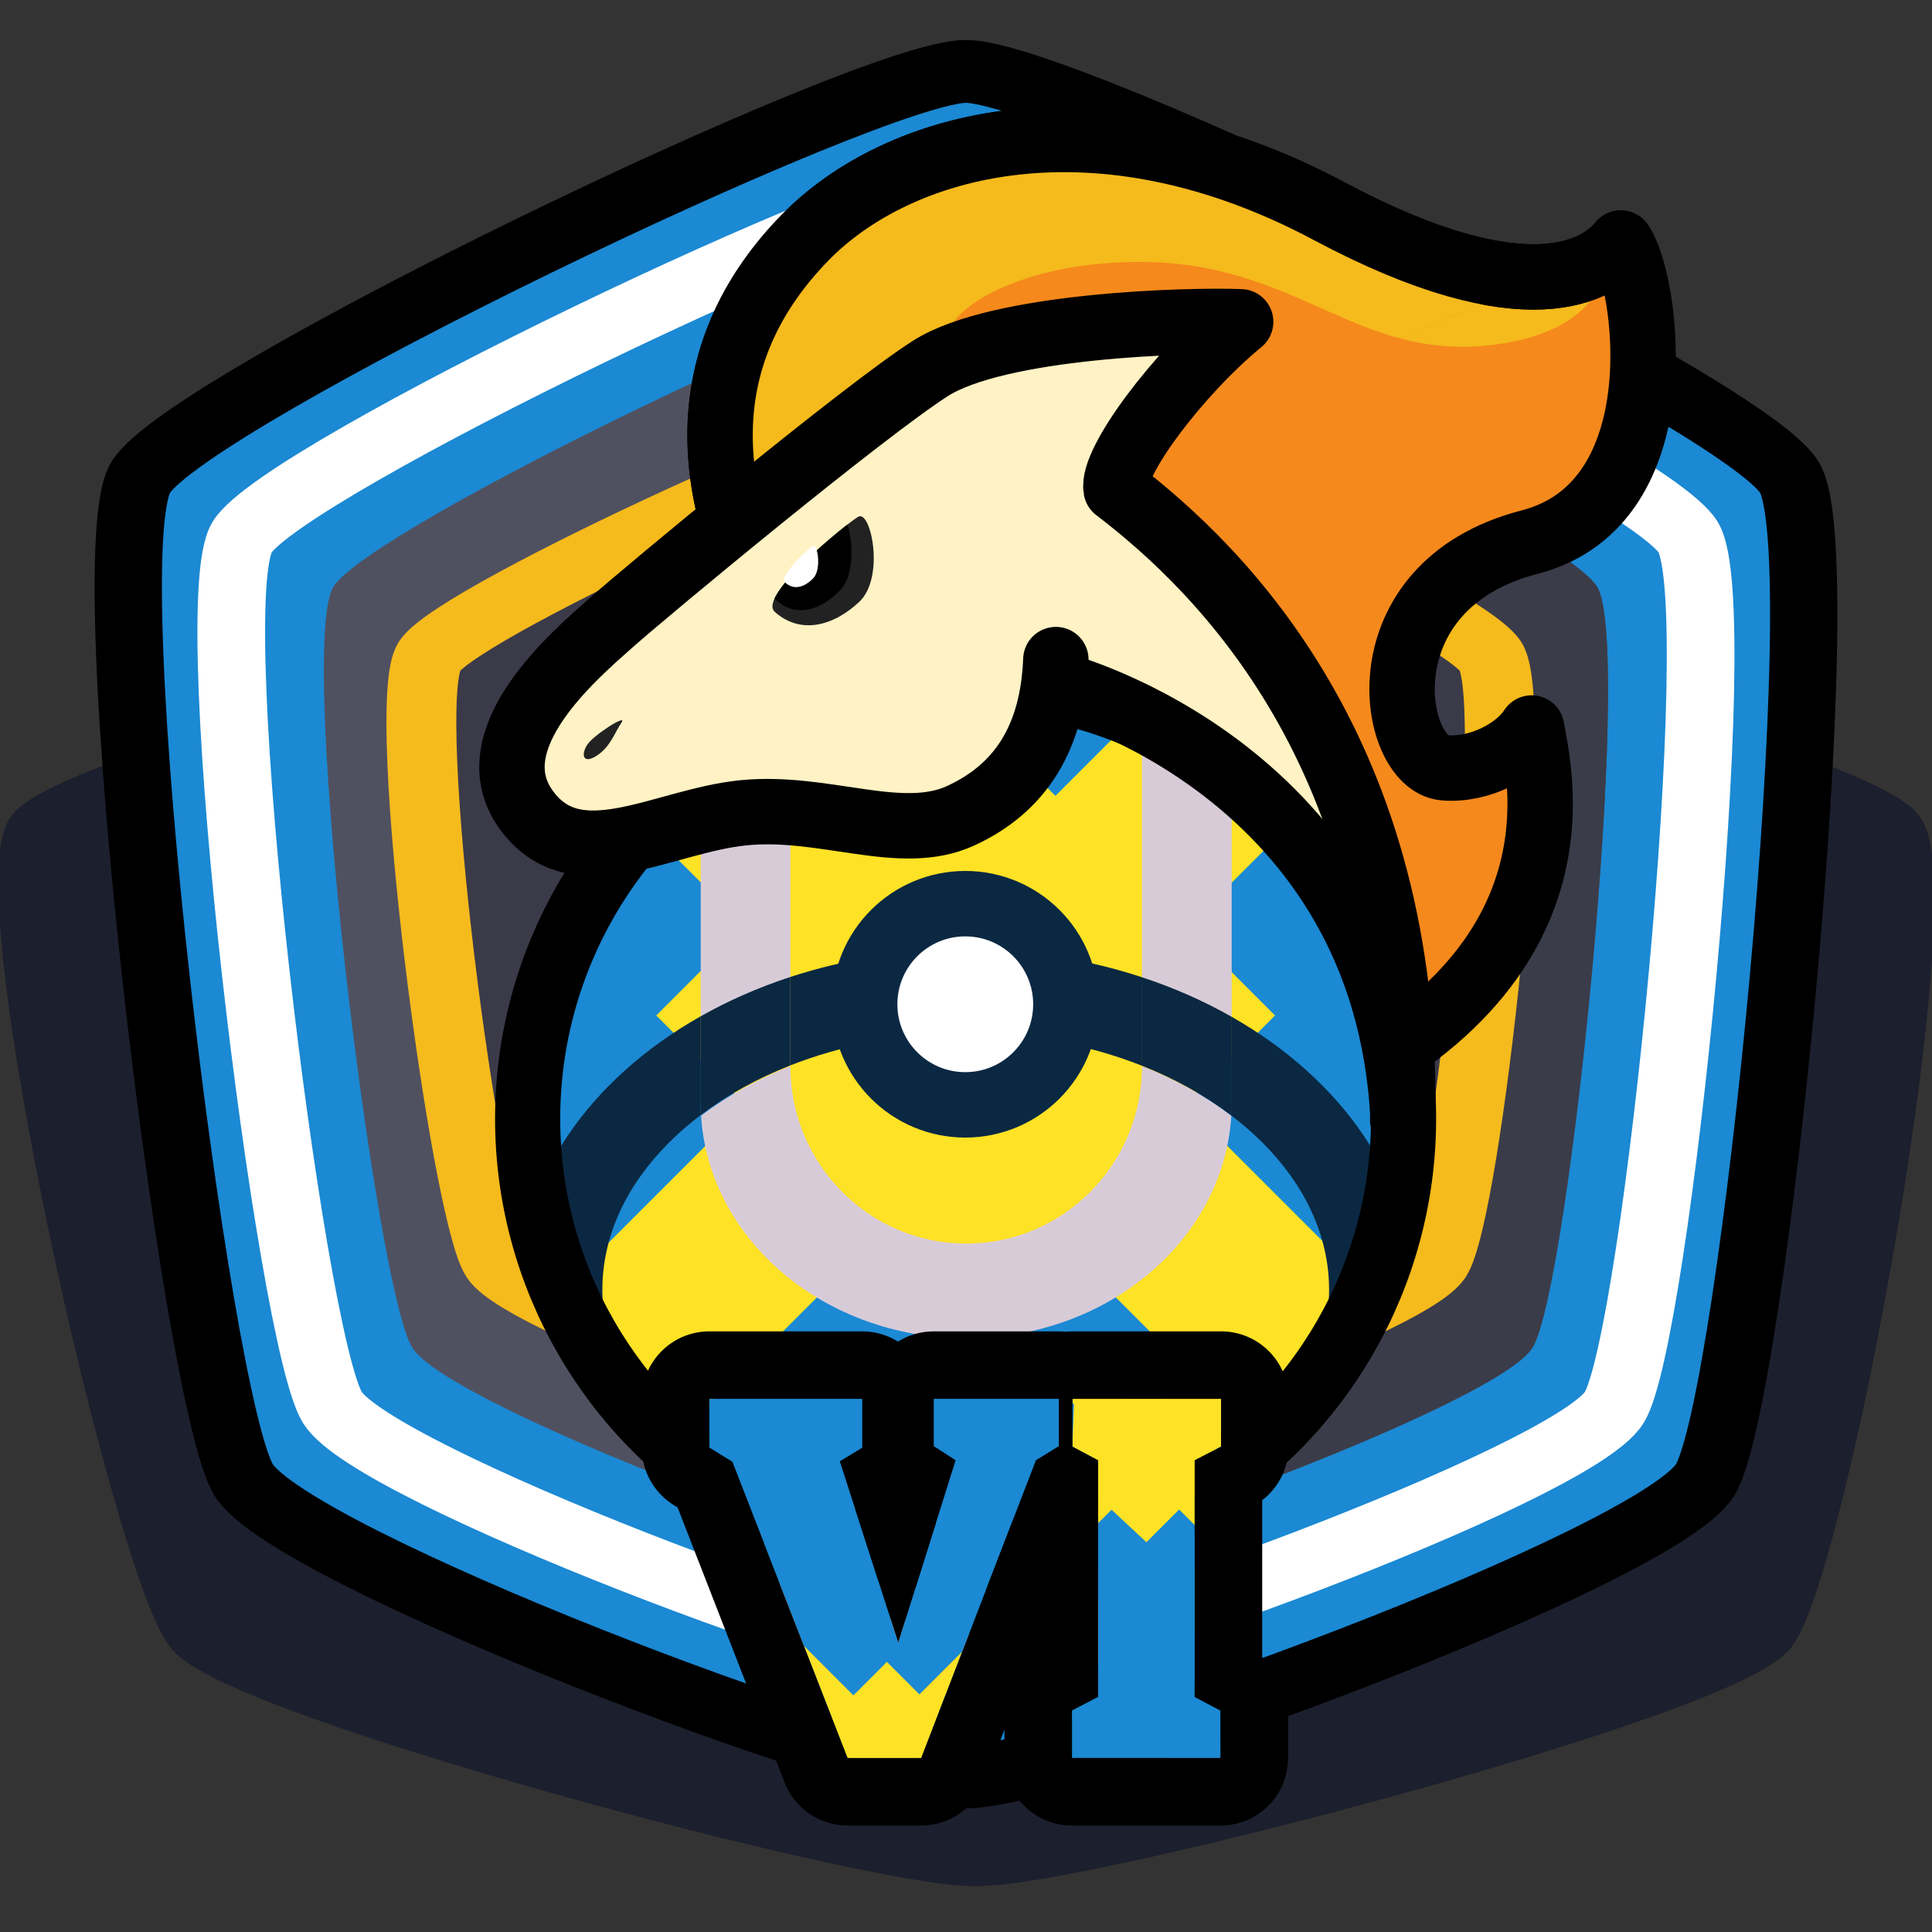 <?xml version="1.0" encoding="UTF-8" standalone="no"?>
<!DOCTYPE svg PUBLIC "-//W3C//DTD SVG 1.1//EN" "http://www.w3.org/Graphics/SVG/1.1/DTD/svg11.dtd">
<svg width="100%" height="100%" viewBox="0 0 370 370" version="1.1" xmlns="http://www.w3.org/2000/svg" xmlns:xlink="http://www.w3.org/1999/xlink" xml:space="preserve" xmlns:serif="http://www.serif.com/" style="fill-rule:evenodd;clip-rule:evenodd;stroke-linecap:round;stroke-linejoin:round;stroke-miterlimit:1.5;">
    <rect x="0" y="0" width="370" height="370" fill="#333333" stroke="none"/>
    <g transform="matrix(1,0,0,1,-1850,-1100)">
        <g id="Artboard1" transform="matrix(1,0,0,1,1850,1100)">
            <rect x="0" y="0" width="370" height="370" style="fill:none;"/>
            <g id="Quickball" transform="matrix(1,0,0,1,-65,-50.457)">
                <g transform="matrix(2.641,0,0,1.764,-33.014,42.894)">
                    <path d="M107.76,65.74C115.171,65.74 170.03,87.561 173.736,93.98C177.441,100.398 168.181,175.537 164.475,181.955C160.769,188.374 115.27,206.286 107.859,206.286C100.448,206.286 55.689,188.374 51.983,181.955C48.277,175.537 36.786,100.398 40.491,93.98C44.197,87.561 100.349,65.74 107.76,65.74Z" style="fill:rgb(28,31,45);stroke:rgb(28,31,45);stroke-width:5.56px;"/>
                </g>
                <g transform="matrix(2.488,0,0,2.324,-17.666,-88.985)">
                    <path d="M107.582,65.883C114.993,65.883 167.253,92.908 170.958,99.326C174.664,105.744 168.181,175.537 164.475,181.955C160.769,188.374 114.993,206.43 107.582,206.43C100.171,206.43 55.689,188.374 51.983,181.955C48.277,175.537 40.357,105.744 44.063,99.326C47.768,92.908 100.171,65.883 107.582,65.883Z" style="fill:rgb(27,137,211);stroke:black;stroke-width:5.18px;"/>
                </g>
                <g transform="matrix(2.182,0,0,2.018,15.245,-47.155)">
                    <path d="M107.582,65.815C114.993,65.815 167.253,92.908 170.958,99.326C174.664,105.744 168.181,175.537 164.475,181.955C160.769,188.374 114.993,206.361 107.582,206.361C100.171,206.361 55.689,188.374 51.983,181.955C48.277,175.537 40.357,105.744 44.063,99.326C47.768,92.908 100.171,65.815 107.582,65.815Z" style="fill:rgb(27,137,211);stroke:white;stroke-width:5.94px;"/>
                </g>
                <g transform="matrix(1.907,0,0,1.764,44.832,-12.407)">
                    <path d="M107.582,65.74C114.993,65.74 167.253,92.908 170.958,99.326C174.664,105.744 168.181,175.537 164.475,181.955C160.769,188.374 114.993,206.286 107.582,206.286C100.171,206.286 55.689,188.374 51.983,181.955C48.277,175.537 40.357,105.744 44.063,99.326C47.768,92.908 100.171,65.74 107.582,65.74Z" style="fill:rgb(80,81,96);"/>
                    <clipPath id="_clip1">
                        <path d="M107.582,65.74C114.993,65.74 167.253,92.908 170.958,99.326C174.664,105.744 168.181,175.537 164.475,181.955C160.769,188.374 114.993,206.286 107.582,206.286C100.171,206.286 55.689,188.374 51.983,181.955C48.277,175.537 40.357,105.744 44.063,99.326C47.768,92.908 100.171,65.74 107.582,65.74Z"/>
                    </clipPath>
                    <g clip-path="url(#_clip1)">
                        <g transform="matrix(0.549,0,0,0.594,-3.404,26.144)">
                            <rect x="202" y="38.686" width="162.768" height="324.407" style="fill:rgb(58,60,73);"/>
                        </g>
                    </g>
                </g>
                <g transform="matrix(1.634,0,0,1.406,74.227,36.441)">
                    <path d="M107.582,65.588C114.993,65.588 165.329,92.908 169.034,99.326C172.74,105.744 166.257,175.537 162.551,181.955C158.845,188.374 114.993,206.135 107.582,206.135C100.171,206.135 56.33,188.374 52.624,181.955C48.919,175.537 40.998,105.744 44.704,99.326C48.41,92.908 100.171,65.588 107.582,65.588Z" style="fill:rgb(59,58,73);stroke:rgb(245,186,28);stroke-width:8.19px;"/>
                </g>
                <g transform="matrix(0.806,0,0,0.806,97.004,71.979)">
                    <path d="M143.032,119.02C126.012,86.254 126.694,55.423 151.435,29.912C173.732,6.922 221.119,-5.854 276.116,23.476C323.596,48.798 340.46,37.155 345.397,31.055C351.53,39.356 359.411,92.891 323.771,102.099C283.488,112.507 290.748,154.7 303.486,155.736C311.958,156.425 320.789,151.611 324.224,146.275C326.5,159.028 339.381,211.405 254.137,240.845C156.258,250.927 192.234,182.765 192.234,182.765L154.325,139.487C154.325,139.487 160.053,151.787 143.032,119.02Z" style="fill:rgb(245,137,28);"/>
                    <g>
                        <clipPath id="_clip2">
                            <path d="M143.032,119.02C126.012,86.254 126.694,55.423 151.435,29.912C173.732,6.922 221.119,-5.854 276.116,23.476C323.596,48.798 340.46,37.155 345.397,31.055C351.53,39.356 359.411,92.891 323.771,102.099C283.488,112.507 290.748,154.7 303.486,155.736C311.958,156.425 320.789,151.611 324.224,146.275C326.5,159.028 339.381,211.405 254.137,240.845C156.258,250.927 192.234,182.765 192.234,182.765L154.325,139.487C154.325,139.487 160.053,151.787 143.032,119.02Z"/>
                        </clipPath>
                        <g clip-path="url(#_clip2)">
                            <path d="M143.032,141.696C143.032,141.696 165.209,117.228 167.498,114.819C169.787,112.41 171.636,67.545 187.537,48.987C192.844,42.792 208.192,35.531 231.249,35.531C268.935,35.531 282.867,59.62 315.734,55.147C348.601,50.673 343.095,27.616 343.095,17.636C343.095,7.656 276.597,-16.07 276.597,-16.07C276.597,-16.07 161.494,-34.554 146.791,-28.673C132.088,-22.792 96.801,-9.769 94.7,-5.568C92.6,-1.367 91.34,42.322 90.5,57.865C89.659,73.408 103.113,110.795 102.688,116.677C102.262,122.558 143.032,141.696 143.032,141.696Z" style="fill:rgb(245,186,28);"/>
                        </g>
                    </g>
                    <path d="M143.032,119.02C126.012,86.254 126.694,55.423 151.435,29.912C173.732,6.922 221.119,-5.854 276.116,23.476C323.596,48.798 340.46,37.155 345.397,31.055C351.53,39.356 359.411,92.891 323.771,102.099C283.488,112.507 290.748,154.7 303.486,155.736C311.958,156.425 320.789,151.611 324.224,146.275C326.5,159.028 339.381,211.405 254.137,240.845C156.258,250.927 192.234,182.765 192.234,182.765L154.325,139.487C154.325,139.487 160.053,151.787 143.032,119.02Z" style="fill:none;stroke:black;stroke-width:15.54px;"/>
                </g>
                <g transform="matrix(1.125,0,0,1.125,21.164,16.852)">
                    <circle cx="203.341" cy="220.316" r="74.554" style="fill:rgb(27,137,211);"/>
                    <clipPath id="_clip3">
                        <circle cx="203.341" cy="220.316" r="74.554"/>
                    </clipPath>
                    <g clip-path="url(#_clip3)">
                        <g transform="matrix(0.895,0,0,0.659,22.573,101.958)">
                            <circle cx="202" cy="223.8" r="77.077" style="fill:rgb(27,137,211);"/>
                        </g>
                        <g transform="matrix(0.901,0.901,-0.901,0.901,217.946,-163.165)">
                            <rect x="165.721" y="181.924" width="58.461" height="58.461" style="fill:rgb(254,226,37);"/>
                        </g>
                        <g transform="matrix(2.25,2.25,-0.383,0.383,-154.458,-316.77)">
                            <rect x="165.721" y="181.924" width="58.461" height="58.461" style="fill:rgb(254,226,37);"/>
                        </g>
                        <g transform="matrix(-2.25,2.25,-0.383,-0.383,723.015,-154.895)">
                            <rect x="165.721" y="181.924" width="58.461" height="58.461" style="fill:rgb(254,226,37);"/>
                        </g>
                        <g transform="matrix(0.889,0,0,0.889,-18.806,-14.975)">
                            <path d="M216.337,254.594C209.983,257.1 204.218,260.304 199.235,264.08C200.672,287.827 222.868,306.716 250,306.716C277.132,306.716 299.328,287.827 300.765,264.08C295.782,260.304 290.017,257.1 283.663,254.594L283.663,254.624C283.663,273.365 268.579,288.58 250,288.58C231.421,288.58 216.337,273.365 216.337,254.624L216.337,254.594Z" style="fill:rgb(216,203,216);"/>
                        </g>
                        <g transform="matrix(0.889,0,0,0.889,-18.806,-14.975)">
                            <path d="M199.161,245.197L199.161,159.784L300.839,159.784L300.839,245.197C295.555,242.205 289.799,239.66 283.663,237.646L283.663,177.921L216.337,177.921L216.337,237.646C210.201,239.66 204.445,242.205 199.161,245.197Z" style="fill:rgb(216,203,216);"/>
                        </g>
                        <g transform="matrix(0.895,0,0,0.659,22.573,101.958)">
                            <path d="M168.574,143.008L168.574,165.861C178.519,160.532 189.914,157.538 202,157.538C214.086,157.538 225.481,160.532 235.426,165.861L235.426,143.008C225.201,138.451 213.913,135.909 202,135.909C190.087,135.909 178.799,138.451 168.574,143.008Z" style="fill:rgb(11,40,66);"/>
                        </g>
                        <g transform="matrix(0.895,0,0,0.659,22.573,101.958)">
                            <path d="M252.481,153.191L252.481,175.35C252.481,176.458 252.456,177.56 252.408,178.654C247.46,173.562 241.735,169.242 235.426,165.861L235.426,143.008C241.519,145.724 247.234,149.155 252.481,153.191Z" style="fill:rgb(11,40,66);"/>
                        </g>
                        <g transform="matrix(0.895,0,0,0.659,22.573,101.958)">
                            <path d="M252.481,153.191C273.536,169.386 287.04,195.317 287.04,223.8C287.04,271.294 249.494,311.692 202,311.692C154.506,311.692 116.96,271.294 116.96,223.8C116.96,195.317 130.464,169.386 151.519,153.191L151.519,175.35C151.519,176.458 151.544,177.56 151.592,178.654C149.383,180.928 147.328,183.356 145.446,185.923C137.643,196.565 132.887,209.605 132.887,223.8C132.887,237.996 137.643,251.035 145.446,261.678C158.186,279.053 178.823,290.062 202,290.062C225.177,290.062 245.814,279.053 258.554,261.678C266.357,251.035 271.113,237.996 271.113,223.8C271.113,209.605 266.357,196.565 258.554,185.923C256.672,183.356 254.617,180.928 252.408,178.654C252.456,177.56 252.481,176.458 252.481,175.35L252.481,153.191Z" style="fill:rgb(11,40,66);"/>
                        </g>
                        <g transform="matrix(0.895,0,0,0.659,22.573,101.958)">
                            <path d="M151.592,178.654C151.544,177.56 151.519,176.458 151.519,175.35L151.519,153.191C156.766,149.155 162.481,145.724 168.574,143.008L168.574,165.861C162.265,169.242 156.54,173.562 151.592,178.654Z" style="fill:rgb(11,40,66);"/>
                        </g>
                        <g transform="matrix(0.947,0,0,0.947,11.429,27.18)">
                            <circle cx="202.595" cy="183.368" r="18.084" style="fill:white;stroke:rgb(11,40,66);stroke-width:11.76px;"/>
                        </g>
                    </g>
                    <circle cx="203.341" cy="220.316" r="74.554" style="fill:none;stroke:black;stroke-width:11.09px;"/>
                </g>
                <g transform="matrix(0.806,0,0,0.806,97.004,71.979)">
                    <path d="M143.032,119.02C126.012,86.254 126.694,55.423 151.435,29.912C173.732,6.922 221.119,-5.854 276.116,23.476C323.596,48.798 340.46,37.155 345.397,31.055" style="fill:rgb(245,137,28);"/>
                    <g>
                        <clipPath id="_clip4">
                            <path d="M143.032,119.02C126.012,86.254 126.694,55.423 151.435,29.912C173.732,6.922 221.119,-5.854 276.116,23.476C323.596,48.798 340.46,37.155 345.397,31.055"/>
                        </clipPath>
                        <g clip-path="url(#_clip4)">
                            <path d="M143.032,141.696C143.032,141.696 165.209,117.228 167.498,114.819C169.787,112.41 171.636,67.545 187.537,48.987C192.844,42.792 208.192,35.531 231.249,35.531C268.935,35.531 282.867,59.62 315.734,55.147C348.601,50.673 343.095,27.616 343.095,17.636C343.095,7.656 276.597,-16.07 276.597,-16.07C276.597,-16.07 161.494,-34.554 146.791,-28.673C132.088,-22.792 96.801,-9.769 94.7,-5.568C92.6,-1.367 91.34,42.322 90.5,57.865C89.659,73.408 103.113,110.795 102.688,116.677C102.262,122.558 143.032,141.696 143.032,141.696Z" style="fill:rgb(245,186,28);"/>
                        </g>
                    </g>
                    <path d="M143.032,119.02C126.012,86.254 126.694,55.423 151.435,29.912C173.732,6.922 221.119,-5.854 276.116,23.476C323.596,48.798 340.46,37.155 345.397,31.055" style="fill:none;stroke:black;stroke-width:15.54px;"/>
                    <g transform="matrix(1.026,0,0,1.026,-4.912,-3.359)">
                        <path d="M286.494,194.279C286.718,203.889 286.232,211.512 286.494,203.246C287.695,165.438 214.024,134.095 213.319,135.999C207.034,152.976 206.015,161.855 192.154,168.198C178.293,174.541 160.674,165.614 141.88,167.493C123.085,169.373 102.986,182.866 91.475,166.656C79.963,150.446 102.626,131.135 111.083,123.617C119.541,116.1 169.395,74.722 185.135,64.62C200.875,54.518 244.816,53.315 257.032,53.785C242.467,65.766 227.02,86.44 228.195,92.548C252.862,111.342 285.154,136.665 286.494,194.279Z" style="fill:rgb(255,242,196);"/>
                    </g>
                    <g transform="matrix(1,0,0,1,-3.724,-2.069)">
                        <path d="M215.73,138.103C215.73,138.103 293.572,158.294 297.426,241.541" style="fill:none;stroke:black;stroke-width:15.54px;"/>
                    </g>
                    <g transform="matrix(1.463,0,0,1.463,-74.938,-61.634)">
                        <path d="M149.916,123.249C147.053,120.687 161.405,109.041 163.458,107.809C165.511,106.577 167.862,117.671 163.62,121.639C159.377,125.608 154.057,126.955 149.916,123.249Z" style="fill:rgb(34,34,34);"/>
                        <g>
                            <clipPath id="_clip5">
                                <path d="M149.916,123.249C147.053,120.687 161.405,109.041 163.458,107.809C165.511,106.577 167.862,117.671 163.62,121.639C159.377,125.608 154.057,126.955 149.916,123.249Z"/>
                            </clipPath>
                            <g clip-path="url(#_clip5)">
                                <g transform="matrix(0.775,0,0,0.861,33.739,14.988)">
                                    <path d="M149.916,123.249C147.053,120.687 161.405,109.041 163.458,107.809C165.511,106.577 167.862,117.671 163.62,121.639C159.377,125.608 154.057,126.955 149.916,123.249Z"/>
                                </g>
                            </g>
                        </g>
                    </g>
                    <g transform="matrix(0.496,0,0,0.558,72.372,42.811)">
                        <path d="M149.916,123.249C147.053,120.687 161.405,109.041 163.458,107.809C165.511,106.577 167.862,117.671 163.62,121.639C159.377,125.608 154.057,126.955 149.916,123.249Z" style="fill:white;"/>
                    </g>
                    <g transform="matrix(1.026,0,0,1.026,-8.635,-5.428)">
                        <path d="M214.237,132.019C213.533,150.109 206.015,161.855 192.154,168.198C178.293,174.541 160.674,165.614 141.88,167.493C123.085,169.373 102.986,182.866 91.475,166.656C79.963,150.446 102.626,131.135 111.083,123.617C119.541,116.1 169.395,74.722 185.135,64.62C200.875,54.518 244.816,53.315 257.032,53.785C242.467,65.766 227.02,86.44 228.195,92.548C252.862,111.342 295.946,154.155 294.565,238.631" style="fill:none;stroke:black;stroke-width:15.15px;"/>
                    </g>
                    <g transform="matrix(-1.671,0.122,-0.118,-1.612,294.257,376.865)">
                        <path d="M100.798,151.455C101.852,150.1 102.594,148.03 104.652,146.876C106.71,145.721 106.854,147.231 105.868,148.588C104.881,149.945 99.744,152.811 100.798,151.455Z" style="fill:rgb(34,34,34);"/>
                    </g>
                </g>
            </g>
            <g transform="matrix(0.995,0,0,0.995,-677.503,-546.219)">
                <path d="M884.712,818.212L884.712,827.301L880.296,830.023L858.214,887.334L844.04,887.334L821.856,830.331L817.439,827.609L817.439,818.212L846.865,818.212L846.865,827.609L842.551,830.228L853.797,865.149L864.839,830.023L860.628,827.301L860.628,818.212L884.712,818.212ZM887.331,827.404L887.331,818.212L915.935,818.212L915.935,827.404L910.851,830.023L910.851,875.574L915.833,878.193L915.833,887.334L887.229,887.334L887.229,878.193L892.261,875.574L892.261,830.023L887.331,827.404Z" style="fill:rgb(27,137,211);"/>
                <clipPath id="_clip6">
                    <path d="M884.712,818.212L884.712,827.301L880.296,830.023L858.214,887.334L844.04,887.334L821.856,830.331L817.439,827.609L817.439,818.212L846.865,818.212L846.865,827.609L842.551,830.228L853.797,865.149L864.839,830.023L860.628,827.301L860.628,818.212L884.712,818.212ZM887.331,827.404L887.331,818.212L915.935,818.212L915.935,827.404L910.851,830.023L910.851,875.574L915.833,878.193L915.833,887.334L887.229,887.334L887.229,878.193L892.261,875.574L892.261,830.023L887.331,827.404Z"/>
                </clipPath>
                <g clip-path="url(#_clip6)">
                    <g transform="matrix(0.38,0.38,-0.38,0.38,857.772,736.726)">
                        <rect x="165.721" y="181.924" width="58.461" height="58.461" style="fill:rgb(254,226,37);"/>
                    </g>
                    <g transform="matrix(0.949,0.949,-0.162,0.162,700.815,671.987)">
                        <rect x="165.721" y="181.924" width="58.461" height="58.461" style="fill:rgb(254,226,37);"/>
                    </g>
                    <g transform="matrix(-0.949,0.949,-0.162,-0.162,1070.64,740.212)">
                        <rect x="165.721" y="181.924" width="58.461" height="58.461" style="fill:rgb(254,226,37);"/>
                    </g>
                    <g transform="matrix(0.38,0.38,-0.38,0.38,907.722,669.268)">
                        <path d="M224.182,181.924L224.182,240.385L187.403,241.677L165.721,218.185L165.721,181.924L224.182,181.924Z" style="fill:rgb(254,226,37);"/>
                    </g>
                    <g transform="matrix(0.949,0.949,-0.162,0.162,750.765,604.529)">
                        <rect x="165.721" y="181.924" width="58.461" height="58.461" style="fill:rgb(254,226,37);"/>
                    </g>
                    <g transform="matrix(-0.773,0.773,-0.162,-0.162,1091.57,701.774)">
                        <rect x="165.721" y="181.924" width="58.461" height="58.461" style="fill:rgb(254,226,37);"/>
                    </g>
                </g>
                <path d="M853.746,807.185C855.742,805.937 858.1,805.215 860.628,805.215L884.712,805.215C885.154,805.215 885.591,805.238 886.022,805.281C886.453,805.238 886.889,805.215 887.331,805.215L915.935,805.215C923.113,805.215 928.931,811.034 928.931,818.212L928.931,827.404C928.931,831.486 927.018,835.282 923.847,837.714L923.847,867.962C926.958,870.398 928.829,874.156 928.829,878.193L928.829,887.334C928.829,894.511 923.01,900.33 915.833,900.33L887.229,900.33C880.051,900.33 874.233,894.511 874.233,887.334L874.233,881.906L870.341,892.006C868.409,897.021 863.588,900.33 858.214,900.33L844.04,900.33C838.682,900.33 833.873,897.041 831.929,892.047L811.326,839.107L810.621,838.673C806.781,836.307 804.443,832.119 804.443,827.609L804.443,818.212C804.443,811.034 810.262,805.215 817.439,805.215L846.865,805.215C849.392,805.215 851.751,805.937 853.746,807.185ZM887.331,827.404L892.261,830.023L892.261,875.574L887.229,878.193L887.229,887.334L915.833,887.334L915.833,878.193L910.851,875.574L910.851,830.023L915.935,827.404L915.935,818.212L887.331,818.212L887.331,827.404ZM884.712,818.212L860.628,818.212L860.628,827.301L864.839,830.023L853.797,865.149L842.551,830.228L846.865,827.609L846.865,818.212L817.439,818.212L817.439,827.609L821.856,830.331L844.04,887.334L858.214,887.334L880.296,830.023L884.712,827.301L884.712,818.212Z"/>
            </g>
        </g>
    </g>
</svg>

